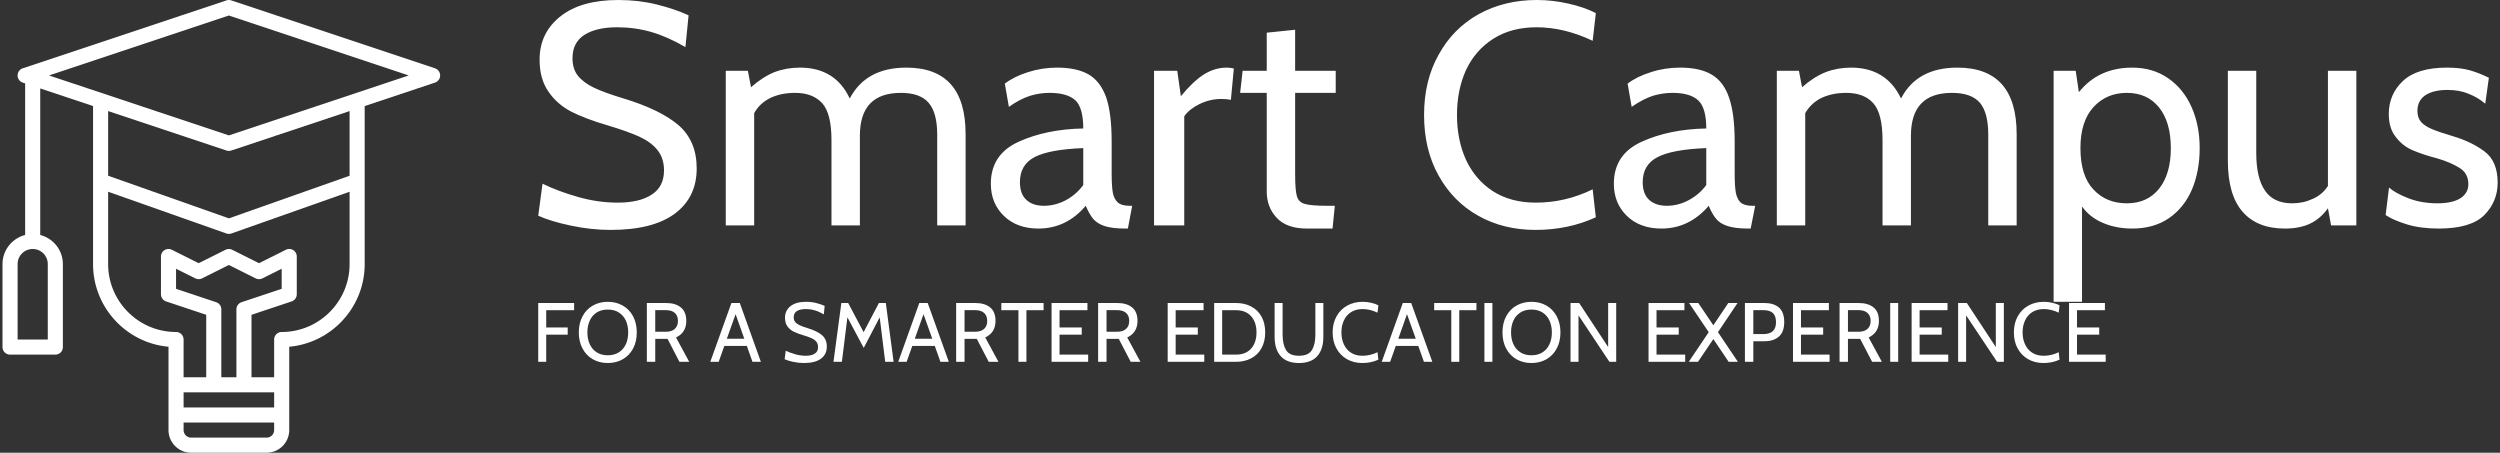 <svg data-v-423bf9ae="" xmlns="http://www.w3.org/2000/svg" viewBox="0 0 497 90" class="iconLeftSlogan"><rect x="0" y="0" width="497" height="90" fill="#333333" stroke="none"/><!----><defs data-v-423bf9ae=""><linearGradient data-v-423bf9ae="" gradientTransform="rotate(25)" id="c79562d7-b75b-4b66-ae69-2e552d3c0291" x1="0%" y1="0%" x2="100%" y2="0%"><stop data-v-423bf9ae="" offset="0%" style="stop-color: rgb(13, 124, 233); stop-opacity: 1;"></stop><stop data-v-423bf9ae="" offset="100%" style="stop-color: rgb(21, 207, 241); stop-opacity: 1;"></stop></linearGradient></defs><!----><g data-v-423bf9ae="" id="3daedfae-9bbb-49e9-86be-02b64e475cb2" fill="#ffffff" transform="matrix(4.481,0,0,4.481,103.82,-15.728)"><path d="M3.92 13.71L3.92 13.71Q3.05 13.71 2.16 13.52L2.16 13.52L2.16 13.52Q1.26 13.33 0.71 13.08L0.71 13.08L0.90 11.66L0.90 11.66Q1.60 12.00 2.48 12.25L2.48 12.25L2.48 12.25Q3.36 12.50 4.23 12.50L4.23 12.50L4.23 12.50Q5.21 12.50 5.75 12.14L5.75 12.14L5.75 12.14Q6.29 11.79 6.29 11.07L6.29 11.07L6.29 11.07Q6.29 10.54 6.01 10.18L6.01 10.18L6.01 10.18Q5.74 9.83 5.21 9.58L5.21 9.58L5.21 9.58Q4.69 9.34 3.75 9.06L3.75 9.06L3.75 9.06Q2.80 8.78 2.17 8.46L2.17 8.46L2.17 8.46Q1.54 8.13 1.16 7.57L1.16 7.57L1.16 7.57Q0.77 7.01 0.77 6.16L0.77 6.16L0.77 6.16Q0.77 4.97 1.69 4.24L1.69 4.24L1.69 4.24Q2.60 3.51 4.27 3.51L4.27 3.51L4.27 3.51Q5.17 3.51 5.97 3.71L5.97 3.71L5.97 3.71Q6.78 3.91 7.38 4.19L7.38 4.19L7.24 5.60L7.24 5.60Q6.45 5.14 5.73 4.93L5.73 4.93L5.73 4.93Q5.00 4.72 4.21 4.72L4.21 4.72L4.21 4.72Q3.30 4.72 2.77 5.05L2.77 5.05L2.77 5.05Q2.23 5.39 2.23 6.09L2.23 6.09L2.23 6.09Q2.23 6.57 2.47 6.87L2.47 6.87L2.47 6.87Q2.72 7.18 3.18 7.40L3.18 7.40L3.18 7.40Q3.64 7.62 4.47 7.87L4.47 7.87L4.47 7.87Q6.12 8.37 6.93 9.06L6.93 9.06L6.93 9.06Q7.74 9.76 7.74 10.98L7.74 10.98L7.74 10.98Q7.74 12.26 6.78 12.98L6.78 12.98L6.78 12.98Q5.81 13.71 3.92 13.71L3.92 13.71ZM17.04 6.51L17.04 6.51Q19.67 6.51 19.67 9.46L19.67 9.46L19.67 13.51L18.41 13.51L18.41 9.48L18.41 9.48Q18.41 8.51 18.03 8.07L18.03 8.07L18.03 8.07Q17.65 7.63 16.80 7.63L16.80 7.63L16.80 7.63Q14.98 7.63 14.98 9.53L14.98 9.53L14.98 13.51L13.72 13.51L13.72 9.73L13.72 9.73Q13.72 8.55 13.31 8.09L13.31 8.09L13.31 8.09Q12.89 7.63 12.11 7.63L12.11 7.63L12.11 7.63Q11.49 7.63 11.02 7.85L11.02 7.85L11.02 7.85Q10.54 8.08 10.29 8.53L10.29 8.53L10.29 13.51L9.03 13.51L9.03 6.65L10.01 6.65L10.15 7.38L10.15 7.38Q10.67 6.92 11.19 6.71L11.19 6.71L11.19 6.71Q11.72 6.51 12.32 6.51L12.32 6.51L12.32 6.51Q13.89 6.51 14.53 7.88L14.53 7.88L14.53 7.88Q15.25 6.51 17.04 6.51L17.04 6.51ZM22.90 13.65L22.90 13.65Q21.95 13.65 21.37 13.09L21.37 13.09L21.37 13.09Q20.79 12.53 20.79 11.66L20.79 11.66L20.79 11.66Q20.79 10.36 22.02 9.80L22.02 9.80L22.02 9.80Q23.25 9.24 24.89 9.21L24.89 9.21L24.89 9.21Q24.89 8.29 24.54 7.96L24.54 7.96L24.54 7.96Q24.18 7.63 23.39 7.63L23.39 7.63L23.39 7.63Q22.96 7.63 22.53 7.76L22.53 7.76L22.53 7.76Q22.09 7.90 21.59 8.25L21.59 8.25L21.41 7.22L21.41 7.22Q21.83 6.90 22.44 6.71L22.44 6.71L22.44 6.71Q23.06 6.51 23.73 6.51L23.73 6.51L23.73 6.51Q24.61 6.51 25.14 6.82L25.14 6.82L25.14 6.82Q25.66 7.13 25.91 7.84L25.91 7.84L25.91 7.84Q26.15 8.55 26.15 9.80L26.15 9.80L26.15 11.20L26.15 11.20Q26.15 11.76 26.20 12.05L26.20 12.05L26.20 12.05Q26.25 12.33 26.42 12.49L26.42 12.49L26.42 12.49Q26.59 12.64 26.94 12.64L26.94 12.64L27.06 12.64L26.87 13.65L26.77 13.65L26.77 13.65Q26.18 13.65 25.84 13.54L25.84 13.54L25.84 13.54Q25.51 13.43 25.33 13.22L25.33 13.22L25.33 13.22Q25.16 13.01 25.00 12.64L25.00 12.64L25.00 12.64Q24.14 13.65 22.90 13.65L22.90 13.65ZM23.14 12.64L23.14 12.64Q23.65 12.64 24.12 12.39L24.12 12.39L24.12 12.39Q24.58 12.14 24.89 11.72L24.89 11.72L24.89 10.08L24.89 10.08Q23.38 10.14 22.73 10.48L22.73 10.48L22.73 10.48Q22.08 10.82 22.08 11.59L22.08 11.59L22.08 11.59Q22.08 12.12 22.37 12.38L22.37 12.38L22.37 12.38Q22.65 12.64 23.14 12.64L23.14 12.64ZM28.03 13.51L28.03 6.65L29.06 6.65L29.22 7.78L29.22 7.78Q29.75 7.13 30.23 6.82L30.23 6.82L30.23 6.82Q30.72 6.51 31.25 6.51L31.25 6.51L31.25 6.51Q31.42 6.51 31.57 6.55L31.57 6.55L31.44 7.94L31.44 7.94Q31.26 7.90 31.02 7.90L31.02 7.90L31.02 7.90Q30.51 7.90 30.04 8.13L30.04 8.13L30.04 8.13Q29.58 8.36 29.37 8.67L29.37 8.67L29.37 13.51L28.03 13.51ZM34.82 13.65L34.82 13.65Q33.91 13.65 33.47 13.17L33.47 13.17L33.47 13.17Q33.03 12.70 33.03 12.01L33.03 12.01L33.03 7.63L31.85 7.63L31.96 6.65L33.03 6.65L33.03 4.96L34.29 4.83L34.29 6.65L36.09 6.65L36.09 7.63L34.29 7.63L34.29 11.24L34.29 11.24Q34.29 11.96 34.37 12.22L34.37 12.22L34.37 12.22Q34.45 12.49 34.73 12.56L34.73 12.56L34.73 12.56Q35 12.64 35.73 12.64L35.73 12.64L36.05 12.64L35.95 13.65L34.82 13.65ZM44.95 13.71L44.95 13.71Q43.53 13.71 42.41 13.08L42.41 13.08L42.41 13.08Q41.29 12.45 40.65 11.29L40.65 11.29L40.65 11.29Q40.01 10.14 40.01 8.61L40.01 8.61L40.01 8.61Q40.01 7.08 40.66 5.93L40.66 5.93L40.66 5.93Q41.30 4.77 42.43 4.14L42.43 4.14L42.43 4.14Q43.57 3.51 45.01 3.51L45.01 3.51L45.01 3.51Q45.72 3.51 46.41 3.67L46.41 3.67L46.41 3.67Q47.10 3.82 47.63 4.09L47.63 4.09L47.49 5.32L47.49 5.32Q46.23 4.72 45.00 4.72L45.00 4.72L45.00 4.72Q43.88 4.72 43.08 5.23L43.08 5.23L43.08 5.23Q42.28 5.74 41.87 6.62L41.87 6.62L41.87 6.62Q41.47 7.50 41.47 8.61L41.47 8.61L41.47 8.61Q41.47 9.72 41.87 10.60L41.87 10.60L41.87 10.60Q42.28 11.48 43.06 11.99L43.06 11.99L43.06 11.99Q43.85 12.50 44.97 12.50L44.97 12.50L44.97 12.50Q46.28 12.50 47.49 11.91L47.49 11.91L47.63 13.15L47.63 13.15Q46.41 13.71 44.95 13.71L44.95 13.71ZM50.54 13.65L50.54 13.65Q49.59 13.65 49.01 13.09L49.01 13.09L49.01 13.09Q48.43 12.53 48.43 11.66L48.43 11.66L48.43 11.66Q48.43 10.36 49.66 9.80L49.66 9.80L49.66 9.80Q50.89 9.24 52.53 9.21L52.53 9.21L52.53 9.21Q52.53 8.29 52.17 7.96L52.17 7.96L52.17 7.96Q51.81 7.63 51.03 7.63L51.03 7.63L51.03 7.63Q50.60 7.63 50.16 7.76L50.16 7.76L50.16 7.76Q49.73 7.90 49.22 8.25L49.22 8.25L49.04 7.22L49.04 7.22Q49.46 6.90 50.08 6.71L50.08 6.71L50.08 6.71Q50.69 6.51 51.37 6.51L51.37 6.51L51.37 6.51Q52.25 6.51 52.77 6.82L52.77 6.82L52.77 6.82Q53.30 7.13 53.54 7.84L53.54 7.84L53.54 7.84Q53.79 8.55 53.79 9.80L53.79 9.80L53.79 11.20L53.79 11.20Q53.79 11.76 53.84 12.05L53.84 12.05L53.84 12.05Q53.89 12.33 54.05 12.49L54.05 12.49L54.05 12.49Q54.22 12.64 54.57 12.64L54.57 12.64L54.70 12.64L54.50 13.65L54.40 13.65L54.40 13.65Q53.82 13.65 53.48 13.54L53.48 13.54L53.48 13.54Q53.14 13.43 52.97 13.22L52.97 13.22L52.97 13.22Q52.79 13.01 52.64 12.64L52.64 12.64L52.64 12.64Q51.77 13.65 50.54 13.65L50.54 13.65ZM50.78 12.64L50.78 12.64Q51.28 12.64 51.75 12.39L51.75 12.39L51.75 12.39Q52.22 12.14 52.53 11.72L52.53 11.72L52.53 10.08L52.53 10.08Q51.02 10.14 50.37 10.48L50.37 10.48L50.37 10.48Q49.71 10.82 49.71 11.59L49.71 11.59L49.71 11.59Q49.71 12.12 50.00 12.38L50.00 12.38L50.00 12.38Q50.29 12.64 50.78 12.64L50.78 12.64ZM63.67 6.51L63.67 6.51Q66.30 6.51 66.30 9.46L66.30 9.46L66.30 13.51L65.04 13.51L65.04 9.48L65.04 9.48Q65.04 8.51 64.67 8.07L64.67 8.07L64.67 8.07Q64.29 7.63 63.43 7.63L63.43 7.63L63.43 7.63Q61.61 7.63 61.61 9.53L61.61 9.53L61.61 13.51L60.35 13.51L60.35 9.73L60.35 9.73Q60.35 8.55 59.94 8.09L59.94 8.09L59.94 8.09Q59.53 7.63 58.74 7.63L58.74 7.63L58.74 7.63Q58.13 7.63 57.65 7.85L57.65 7.85L57.65 7.85Q57.18 8.08 56.92 8.53L56.92 8.53L56.92 13.51L55.66 13.51L55.66 6.65L56.64 6.65L56.78 7.38L56.78 7.38Q57.30 6.92 57.83 6.71L57.83 6.71L57.83 6.71Q58.35 6.51 58.95 6.51L58.95 6.51L58.95 6.51Q60.52 6.51 61.17 7.88L61.17 7.88L61.17 7.88Q61.88 6.51 63.67 6.51L63.67 6.51ZM71.43 6.51L71.43 6.51Q72.34 6.51 73.02 6.98L73.02 6.98L73.02 6.98Q73.70 7.45 74.06 8.26L74.06 8.26L74.06 8.26Q74.42 9.07 74.42 10.08L74.42 10.08L74.42 10.08Q74.42 11.10 74.08 11.91L74.08 11.91L74.08 11.91Q73.74 12.71 73.07 13.18L73.07 13.18L73.07 13.18Q72.39 13.65 71.43 13.65L71.43 13.65L71.43 13.65Q70.71 13.65 70.13 13.40L70.13 13.40L70.13 13.40Q69.54 13.15 69.20 12.67L69.20 12.67L69.20 16.90L67.94 16.90L67.94 6.65L68.92 6.65L69.06 7.60L69.06 7.60Q69.93 6.51 71.43 6.51L71.43 6.51ZM71.19 12.53L71.19 12.53Q72.10 12.53 72.62 11.88L72.62 11.88L72.62 11.88Q73.14 11.23 73.14 10.08L73.14 10.08L73.14 10.08Q73.14 8.93 72.62 8.28L72.62 8.28L72.62 8.28Q72.10 7.63 71.19 7.63L71.19 7.63L71.19 7.63Q70.29 7.63 69.71 8.26L69.71 8.26L69.71 8.26Q69.13 8.89 69.13 10.08L69.13 10.08L69.13 10.08Q69.13 11.31 69.71 11.92L69.71 11.92L69.71 11.92Q70.28 12.53 71.19 12.53L71.19 12.53ZM80.11 6.65L81.37 6.65L81.37 13.51L80.25 13.51L80.11 12.75L80.11 12.75Q79.77 13.22 79.32 13.43L79.32 13.43L79.32 13.43Q78.86 13.65 78.20 13.65L78.20 13.65L78.20 13.65Q76.97 13.65 76.32 12.90L76.32 12.90L76.32 12.90Q75.67 12.15 75.67 10.64L75.67 10.64L75.67 6.65L76.93 6.65L76.93 10.29L76.93 10.29Q76.93 11.41 77.32 11.97L77.32 11.97L77.32 11.97Q77.70 12.53 78.53 12.53L78.53 12.53L78.53 12.53Q79.02 12.53 79.44 12.33L79.44 12.33L79.44 12.33Q79.87 12.14 80.11 11.76L80.11 11.76L80.11 6.65ZM85.02 13.65L85.02 13.65Q84.21 13.65 83.60 13.46L83.60 13.46L83.60 13.46Q82.99 13.27 82.67 13.05L82.67 13.05L82.82 11.83L82.82 11.83Q83.10 12.08 83.69 12.31L83.69 12.31L83.69 12.31Q84.27 12.53 84.97 12.53L84.97 12.53L84.97 12.53Q85.62 12.53 85.98 12.31L85.98 12.31L85.98 12.31Q86.34 12.08 86.34 11.68L86.34 11.68L86.34 11.68Q86.34 11.20 85.95 10.96L85.95 10.96L85.95 10.96Q85.55 10.71 84.97 10.54L84.97 10.54L84.97 10.54Q84.32 10.37 83.88 10.18L83.88 10.18L83.88 10.18Q83.44 10.00 83.13 9.60L83.13 9.60L83.13 9.60Q82.81 9.21 82.81 8.57L82.81 8.57L82.81 8.57Q82.81 7.69 83.44 7.10L83.44 7.10L83.44 7.10Q84.07 6.51 85.39 6.51L85.39 6.51L85.39 6.51Q85.99 6.51 86.41 6.63L86.41 6.63L86.41 6.63Q86.83 6.75 87.25 6.96L87.25 6.96L87.09 8.11L87.09 8.11Q86.76 7.83 86.35 7.67L86.35 7.67L86.35 7.67Q85.95 7.50 85.41 7.50L85.41 7.50L85.41 7.50Q84.80 7.50 84.44 7.73L84.44 7.73L84.44 7.73Q84.08 7.97 84.08 8.43L84.08 8.43L84.08 8.43Q84.08 8.74 84.25 8.93L84.25 8.93L84.25 8.93Q84.42 9.11 84.73 9.24L84.73 9.24L84.73 9.24Q85.04 9.37 85.68 9.56L85.68 9.56L85.68 9.56Q86.48 9.80 87.06 10.23L87.06 10.23L87.06 10.23Q87.64 10.67 87.64 11.61L87.64 11.61L87.64 11.61Q87.64 12.45 87.05 13.05L87.05 13.05L87.05 13.05Q86.45 13.65 85.02 13.65L85.02 13.65Z"></path></g><!----><g data-v-423bf9ae="" id="3a3634bb-74df-43f9-931e-11c10626da49" transform="matrix(1.5,0,0,1.5,-2.501,-3)" stroke="none" fill="#ffffff"><path d="M3 49h6a1 1 0 0 0 1-1V37c0-1.858-1.28-3.411-3-3.858V13.721l7 2.333V37c0 5.729 4.401 10.448 10 10.955V59c0 1.654 1.346 3 3 3h10c1.654 0 3-1.346 3-3V47.955c5.599-.507 10-5.226 10-10.955V16.054l9.316-3.105a1 1 0 0 0 0-1.898l-27-9a1.008 1.008 0 0 0-.633 0l-27 9a1 1 0 0 0 .001 1.898l.316.105v20.088c-1.72.447-3 2-3 3.858v11a1 1 0 0 0 1 1zm27.316-6.949L25 40.279v-2.661l2.553 1.276a1 1 0 0 0 .895 0L32 37.118l3.553 1.776a1 1 0 0 0 .895 0L39 37.618v2.661l-5.316 1.772A1 1 0 0 0 33 43v9h-2v-9a1 1 0 0 0-.684-.949zM38 54v2H26v-2h12zm0 5c0 .551-.449 1-1 1H27c-.551 0-1-.449-1-1v-1h12v1zm1-13a1 1 0 0 0-1 1v5h-3v-8.279l5.316-1.772A1 1 0 0 0 41 41v-5a.998.998 0 0 0-1.447-.895L36 36.882l-3.553-1.776a1 1 0 0 0-.895 0L28 36.882l-3.553-1.776A.998.998 0 0 0 23 36v5a1 1 0 0 0 .684.949L29 43.721V52h-3v-5a1 1 0 0 0-1-1c-4.962 0-9-4.038-9-9v-9.587l15.667 5.53a1 1 0 0 0 .666 0L48 27.413V37c0 4.962-4.038 9-9 9zm9-20.708l-16 5.647-16-5.647V16.72l15.684 5.228a.978.978 0 0 0 .632.001L48 16.721v8.571zM32 4.054L55.838 12 32 19.946 8.162 12 32 4.054zM4 37c0-1.103.897-2 2-2s2 .897 2 2v10H4V37z"></path></g><!----><g data-v-423bf9ae="" id="64755ffa-7cf8-4531-9f1f-2aa7cfcd4082" fill="#ffffff" transform="matrix(1.193,0,0,1.193,105.665,55.812)"><path d="M1.12 13.51L1.12 3.71L7.10 3.71L7.10 4.91L2.45 4.91L2.45 7.78L6.03 7.78L6.03 8.99L2.45 8.99L2.45 13.51L1.12 13.51ZM12.71 13.71L12.71 13.71Q11.31 13.71 10.21 13.08L10.21 13.08L10.21 13.08Q9.11 12.45 8.50 11.29L8.50 11.29L8.50 11.29Q7.88 10.14 7.88 8.61L7.88 8.61L7.88 8.61Q7.88 7.08 8.50 5.93L8.50 5.93L8.50 5.93Q9.11 4.77 10.21 4.14L10.21 4.14L10.21 4.14Q11.31 3.51 12.71 3.51L12.71 3.51L12.71 3.51Q14.11 3.51 15.21 4.14L15.21 4.14L15.21 4.14Q16.31 4.77 16.93 5.93L16.93 5.93L16.93 5.93Q17.54 7.08 17.54 8.61L17.54 8.61L17.54 8.61Q17.54 10.14 16.93 11.29L16.93 11.29L16.93 11.29Q16.31 12.45 15.21 13.08L15.21 13.08L15.21 13.08Q14.11 13.71 12.71 13.71L12.71 13.71ZM12.71 12.42L12.71 12.42Q13.80 12.42 14.57 11.92L14.57 11.92L14.57 11.92Q15.34 11.42 15.73 10.56L15.73 10.56L15.73 10.56Q16.11 9.70 16.11 8.61L16.11 8.61L16.11 8.61Q16.11 7.52 15.73 6.66L15.73 6.66L15.73 6.66Q15.34 5.80 14.57 5.30L14.57 5.30L14.57 5.30Q13.80 4.80 12.71 4.80L12.71 4.80L12.71 4.80Q11.62 4.80 10.85 5.30L10.85 5.30L10.85 5.30Q10.08 5.80 9.70 6.66L9.70 6.66L9.70 6.66Q9.31 7.52 9.31 8.61L9.31 8.61L9.31 8.61Q9.31 9.70 9.70 10.56L9.70 10.56L9.70 10.56Q10.08 11.42 10.85 11.92L10.85 11.92L10.85 11.92Q11.62 12.42 12.71 12.42L12.71 12.42ZM19.22 13.51L19.22 3.71L22.40 3.71L22.40 3.71Q24.00 3.71 24.89 4.45L24.89 4.45L24.89 4.45Q25.79 5.18 25.79 6.69L25.79 6.69L25.79 6.69Q25.79 8.65 24.08 9.45L24.08 9.45L26.28 13.51L24.65 13.51L22.67 9.69L22.60 9.69L20.62 9.69L20.62 13.51L19.22 13.51ZM20.62 8.50L22.39 8.50L22.39 8.50Q23.37 8.50 23.88 8.02L23.88 8.02L23.88 8.02Q24.40 7.55 24.40 6.69L24.40 6.69L24.40 6.69Q24.40 5.84 23.89 5.37L23.89 5.37L23.89 5.37Q23.38 4.90 22.39 4.90L22.39 4.90L20.62 4.90L20.62 8.50ZM36.82 13.51L35.88 10.86L32.13 10.86L31.19 13.51L29.79 13.51L33.31 3.71L34.71 3.71L38.22 13.51L36.82 13.51ZM32.55 9.66L35.46 9.66L34.01 5.57L32.55 9.66ZM45.39 13.71L45.39 13.71Q44.52 13.71 43.62 13.52L43.62 13.52L43.62 13.52Q42.73 13.33 42.18 13.08L42.18 13.08L42.36 11.66L42.36 11.66Q43.06 12.00 43.95 12.25L43.95 12.25L43.95 12.25Q44.83 12.50 45.70 12.50L45.70 12.50L45.70 12.50Q46.68 12.50 47.21 12.14L47.21 12.14L47.21 12.14Q47.75 11.79 47.75 11.07L47.75 11.07L47.75 11.07Q47.75 10.54 47.48 10.18L47.48 10.18L47.48 10.18Q47.21 9.83 46.68 9.58L46.68 9.58L46.68 9.58Q46.16 9.34 45.22 9.06L45.22 9.06L45.22 9.06Q44.27 8.78 43.64 8.46L43.64 8.46L43.64 8.46Q43.01 8.13 42.62 7.57L42.62 7.57L42.62 7.57Q42.24 7.01 42.24 6.16L42.24 6.16L42.24 6.16Q42.24 4.97 43.15 4.24L43.15 4.24L43.15 4.24Q44.07 3.51 45.74 3.51L45.74 3.51L45.74 3.51Q46.63 3.51 47.44 3.71L47.44 3.71L47.44 3.71Q48.24 3.91 48.85 4.19L48.85 4.19L48.71 5.60L48.71 5.60Q47.92 5.14 47.19 4.93L47.19 4.93L47.19 4.93Q46.47 4.72 45.68 4.72L45.68 4.72L45.68 4.72Q44.77 4.72 44.23 5.05L44.23 5.05L44.23 5.05Q43.69 5.39 43.69 6.09L43.69 6.09L43.69 6.09Q43.69 6.57 43.94 6.87L43.94 6.87L43.94 6.87Q44.18 7.18 44.65 7.40L44.65 7.40L44.65 7.40Q45.11 7.62 45.93 7.87L45.93 7.87L45.93 7.87Q47.59 8.37 48.40 9.06L48.40 9.06L48.40 9.06Q49.21 9.76 49.21 10.98L49.21 10.98L49.21 10.98Q49.21 12.26 48.24 12.98L48.24 12.98L48.24 12.98Q47.28 13.71 45.39 13.71L45.39 13.71ZM60.34 13.51L58.94 13.51L58.02 6.10L55.36 11.19L52.64 6.09L51.72 13.51L50.32 13.51L51.63 3.71L52.77 3.71L55.34 8.57L57.89 3.71L59.04 3.71L60.34 13.51ZM68.14 13.51L67.20 10.86L63.45 10.86L62.51 13.51L61.11 13.51L64.62 3.71L66.02 3.71L69.54 13.51L68.14 13.51ZM63.87 9.66L66.78 9.66L65.32 5.57L63.87 9.66ZM70.76 13.51L70.76 3.71L73.93 3.71L73.93 3.71Q75.53 3.71 76.43 4.45L76.43 4.45L76.43 4.45Q77.32 5.18 77.32 6.69L77.32 6.69L77.32 6.69Q77.32 8.65 75.61 9.45L75.61 9.45L77.81 13.51L76.19 13.51L74.20 9.69L74.13 9.69L72.16 9.69L72.16 13.51L70.76 13.51ZM72.16 8.50L73.92 8.50L73.92 8.50Q74.90 8.50 75.42 8.02L75.42 8.02L75.42 8.02Q75.94 7.55 75.94 6.69L75.94 6.69L75.94 6.69Q75.94 5.84 75.42 5.37L75.42 5.37L75.42 5.37Q74.91 4.90 73.92 4.90L73.92 4.90L72.16 4.90L72.16 8.50ZM81.14 13.51L81.14 4.91L78.29 4.91L78.29 3.71L85.33 3.71L85.33 4.91L82.47 4.91L82.47 13.51L81.14 13.51ZM86.66 13.51L86.66 3.71L92.64 3.71L92.64 4.91L87.99 4.91L87.99 7.78L91.69 7.78L91.69 8.99L87.99 8.99L87.99 12.31L92.76 12.31L92.76 13.51L86.66 13.51ZM94.42 13.51L94.42 3.71L97.59 3.71L97.59 3.71Q99.19 3.71 100.09 4.45L100.09 4.45L100.09 4.45Q100.98 5.18 100.98 6.69L100.98 6.69L100.98 6.69Q100.98 8.65 99.27 9.45L99.27 9.45L101.47 13.51L99.85 13.51L97.86 9.69L97.79 9.69L95.82 9.69L95.82 13.51L94.42 13.51ZM95.82 8.50L97.58 8.50L97.58 8.50Q98.56 8.50 99.08 8.02L99.08 8.02L99.08 8.02Q99.60 7.55 99.60 6.69L99.60 6.69L99.60 6.69Q99.60 5.84 99.09 5.37L99.09 5.37L99.09 5.37Q98.57 4.90 97.58 4.90L97.58 4.90L95.82 4.90L95.82 8.50ZM106.01 13.51L106.01 3.71L111.99 3.71L111.99 4.91L107.34 4.91L107.34 7.78L111.03 7.78L111.03 8.99L107.34 8.99L107.34 12.31L112.11 12.31L112.11 13.51L106.01 13.51ZM113.76 13.51L113.76 3.71L117.39 3.71L117.39 3.71Q118.82 3.71 119.92 4.29L119.92 4.29L119.92 4.29Q121.03 4.87 121.65 5.98L121.65 5.98L121.65 5.98Q122.26 7.10 122.26 8.61L122.26 8.61L122.26 8.61Q122.26 10.12 121.65 11.23L121.65 11.23L121.65 11.23Q121.03 12.35 119.92 12.93L119.92 12.93L119.92 12.93Q118.82 13.51 117.39 13.51L117.39 13.51L113.76 13.51ZM115.09 12.31L117.39 12.31L117.39 12.31Q119.03 12.31 119.92 11.30L119.92 11.30L119.92 11.30Q120.81 10.30 120.81 8.61L120.81 8.61L120.81 8.61Q120.81 6.92 119.92 5.92L119.92 5.92L119.92 5.92Q119.03 4.91 117.39 4.91L117.39 4.91L115.09 4.91L115.09 12.31ZM127.89 13.71L127.89 13.71Q125.86 13.71 124.84 12.56L124.84 12.56L124.84 12.56Q123.83 11.42 123.83 9.35L123.83 9.35L123.83 3.71L125.16 3.71L125.16 8.99L125.16 8.99Q125.16 10.60 125.73 11.55L125.73 11.55L125.73 11.55Q126.31 12.50 127.89 12.50L127.89 12.50L127.89 12.50Q129.47 12.50 130.05 11.54L130.05 11.54L130.05 11.54Q130.62 10.58 130.62 8.99L130.62 8.99L130.62 3.71L131.95 3.71L131.95 9.35L131.95 9.35Q131.95 11.42 130.94 12.56L130.94 12.56L130.94 12.56Q129.92 13.71 127.89 13.71L127.89 13.71ZM138.45 13.71L138.45 13.71Q137.02 13.71 135.90 13.08L135.90 13.08L135.90 13.08Q134.78 12.45 134.14 11.29L134.14 11.29L134.14 11.29Q133.50 10.14 133.50 8.61L133.50 8.61L133.50 8.61Q133.50 7.08 134.15 5.93L134.15 5.93L134.15 5.93Q134.79 4.77 135.93 4.14L135.93 4.14L135.93 4.14Q137.06 3.51 138.50 3.51L138.50 3.51L138.50 3.51Q139.22 3.51 139.90 3.67L139.90 3.67L139.90 3.67Q140.59 3.82 141.12 4.09L141.12 4.09L140.98 5.32L140.98 5.32Q139.72 4.72 138.49 4.72L138.49 4.72L138.49 4.72Q137.37 4.72 136.57 5.23L136.57 5.23L136.57 5.23Q135.77 5.74 135.37 6.62L135.37 6.62L135.37 6.62Q134.96 7.50 134.96 8.61L134.96 8.61L134.96 8.61Q134.96 9.72 135.37 10.60L135.37 10.60L135.37 10.60Q135.77 11.48 136.56 11.99L136.56 11.99L136.56 11.99Q137.34 12.50 138.46 12.50L138.46 12.50L138.46 12.50Q139.78 12.50 140.98 11.91L140.98 11.91L141.12 13.15L141.12 13.15Q139.90 13.71 138.45 13.71L138.45 13.71ZM148.71 13.51L147.77 10.86L144.02 10.86L143.08 13.51L141.68 13.51L145.19 3.71L146.59 3.71L150.11 13.51L148.71 13.51ZM144.44 9.66L147.35 9.66L145.89 5.57L144.44 9.66ZM153.27 13.51L153.27 4.91L150.42 4.91L150.42 3.71L157.46 3.71L157.46 4.91L154.60 4.91L154.60 13.51L153.27 13.51ZM158.79 13.51L158.79 3.71L160.12 3.71L160.12 13.51L158.79 13.51ZM166.63 13.71L166.63 13.71Q165.23 13.71 164.13 13.08L164.13 13.08L164.13 13.08Q163.03 12.45 162.41 11.29L162.41 11.29L162.41 11.29Q161.80 10.14 161.80 8.61L161.80 8.61L161.80 8.61Q161.80 7.08 162.41 5.93L162.41 5.93L162.41 5.93Q163.03 4.77 164.13 4.14L164.13 4.14L164.13 4.14Q165.23 3.51 166.63 3.51L166.63 3.51L166.63 3.51Q168.03 3.51 169.13 4.14L169.13 4.14L169.13 4.14Q170.23 4.77 170.84 5.93L170.84 5.93L170.84 5.93Q171.46 7.08 171.46 8.61L171.46 8.61L171.46 8.61Q171.46 10.14 170.84 11.29L170.84 11.29L170.84 11.29Q170.23 12.45 169.13 13.08L169.13 13.08L169.13 13.08Q168.03 13.71 166.63 13.71L166.63 13.71ZM166.63 12.42L166.63 12.42Q167.72 12.42 168.49 11.92L168.49 11.92L168.49 11.92Q169.26 11.42 169.64 10.56L169.64 10.56L169.64 10.56Q170.03 9.70 170.03 8.61L170.03 8.61L170.03 8.61Q170.03 7.52 169.64 6.66L169.64 6.66L169.64 6.66Q169.26 5.80 168.49 5.30L168.49 5.30L168.49 5.30Q167.72 4.80 166.63 4.80L166.63 4.80L166.63 4.80Q165.54 4.80 164.77 5.30L164.77 5.30L164.77 5.30Q164.00 5.80 163.61 6.66L163.61 6.66L163.61 6.66Q163.23 7.52 163.23 8.61L163.23 8.61L163.23 8.61Q163.23 9.70 163.61 10.56L163.61 10.56L163.61 10.56Q164.00 11.42 164.77 11.92L164.77 11.92L164.77 11.92Q165.54 12.42 166.63 12.42L166.63 12.42ZM173.14 13.51L173.14 3.71L174.58 3.71L179.41 11.05L179.41 3.71L180.75 3.71L180.75 13.51L179.62 13.51L174.47 5.77L174.47 13.51L173.14 13.51ZM186.14 13.51L186.14 3.71L192.12 3.71L192.12 4.91L187.47 4.91L187.47 7.78L191.17 7.78L191.17 8.99L187.47 8.99L187.47 12.31L192.25 12.31L192.25 13.51L186.14 13.51ZM192.84 13.51L196.17 8.57L192.89 3.71L194.43 3.71L196.94 7.42L199.43 3.71L200.97 3.71L197.71 8.57L201.03 13.51L199.49 13.51L196.94 9.72L194.38 13.51L192.84 13.51ZM202.20 13.51L202.20 3.71L205.44 3.71L205.44 3.71Q207.00 3.71 207.88 4.47L207.88 4.47L207.88 4.47Q208.75 5.24 208.75 6.89L208.75 6.89L208.75 6.89Q208.75 8.51 207.87 9.30L207.87 9.30L207.87 9.30Q206.99 10.08 205.44 10.08L205.44 10.08L203.60 10.08L203.60 13.51L202.20 13.51ZM203.60 8.89L205.24 8.89L205.24 8.89Q206.32 8.89 206.85 8.40L206.85 8.40L206.85 8.40Q207.38 7.91 207.38 6.90L207.38 6.90L207.38 6.90Q207.38 5.88 206.87 5.39L206.87 5.39L206.87 5.39Q206.36 4.90 205.24 4.90L205.24 4.90L203.60 4.90L203.60 8.89ZM210.21 13.51L210.21 3.71L216.19 3.71L216.19 4.91L211.54 4.91L211.54 7.78L215.24 7.78L215.24 8.99L211.54 8.99L211.54 12.31L216.31 12.31L216.31 13.51L210.21 13.51ZM217.97 13.51L217.97 3.71L221.14 3.71L221.14 3.71Q222.74 3.71 223.64 4.45L223.64 4.45L223.64 4.45Q224.53 5.18 224.53 6.69L224.53 6.69L224.53 6.69Q224.53 8.65 222.82 9.45L222.82 9.45L225.02 13.51L223.40 13.51L221.41 9.69L221.34 9.69L219.37 9.69L219.37 13.51L217.97 13.51ZM219.37 8.50L221.13 8.50L221.13 8.50Q222.11 8.50 222.63 8.02L222.63 8.02L222.63 8.02Q223.15 7.55 223.15 6.69L223.15 6.69L223.15 6.69Q223.15 5.84 222.63 5.37L222.63 5.37L222.63 5.37Q222.12 4.90 221.13 4.90L221.13 4.90L219.37 4.90L219.37 8.50ZM226.41 13.51L226.41 3.71L227.74 3.71L227.74 13.51L226.41 13.51ZM229.98 13.51L229.98 3.71L235.96 3.71L235.96 4.91L231.31 4.91L231.31 7.78L235.00 7.78L235.00 8.99L231.31 8.99L231.31 12.31L236.08 12.31L236.08 13.51L229.98 13.51ZM237.73 13.51L237.73 3.71L239.18 3.71L244.01 11.05L244.01 3.71L245.35 3.71L245.35 13.51L244.22 13.51L239.06 5.77L239.06 13.51L237.73 13.51ZM251.96 13.71L251.96 13.71Q250.53 13.71 249.41 13.08L249.41 13.08L249.41 13.08Q248.29 12.45 247.65 11.29L247.65 11.29L247.65 11.29Q247.02 10.14 247.02 8.61L247.02 8.61L247.02 8.61Q247.02 7.08 247.66 5.93L247.66 5.93L247.66 5.93Q248.30 4.77 249.44 4.14L249.44 4.14L249.44 4.14Q250.57 3.51 252.01 3.51L252.01 3.51L252.01 3.51Q252.73 3.51 253.41 3.67L253.41 3.67L253.41 3.67Q254.10 3.82 254.63 4.09L254.63 4.09L254.49 5.32L254.49 5.32Q253.23 4.72 252.00 4.72L252.00 4.72L252.00 4.72Q250.88 4.72 250.08 5.23L250.08 5.23L250.08 5.23Q249.28 5.74 248.88 6.62L248.88 6.62L248.88 6.62Q248.47 7.50 248.47 8.61L248.47 8.61L248.47 8.61Q248.47 9.72 248.88 10.60L248.88 10.60L248.88 10.60Q249.28 11.48 250.07 11.99L250.07 11.99L250.07 11.99Q250.85 12.50 251.97 12.50L251.97 12.50L251.97 12.50Q253.29 12.50 254.49 11.91L254.49 11.91L254.63 13.15L254.63 13.15Q253.41 13.71 251.96 13.71L251.96 13.71ZM256.21 13.51L256.21 3.71L262.19 3.71L262.19 4.91L257.54 4.91L257.54 7.78L261.24 7.78L261.24 8.99L257.54 8.99L257.54 12.31L262.32 12.31L262.32 13.51L256.21 13.51Z"></path></g></svg>